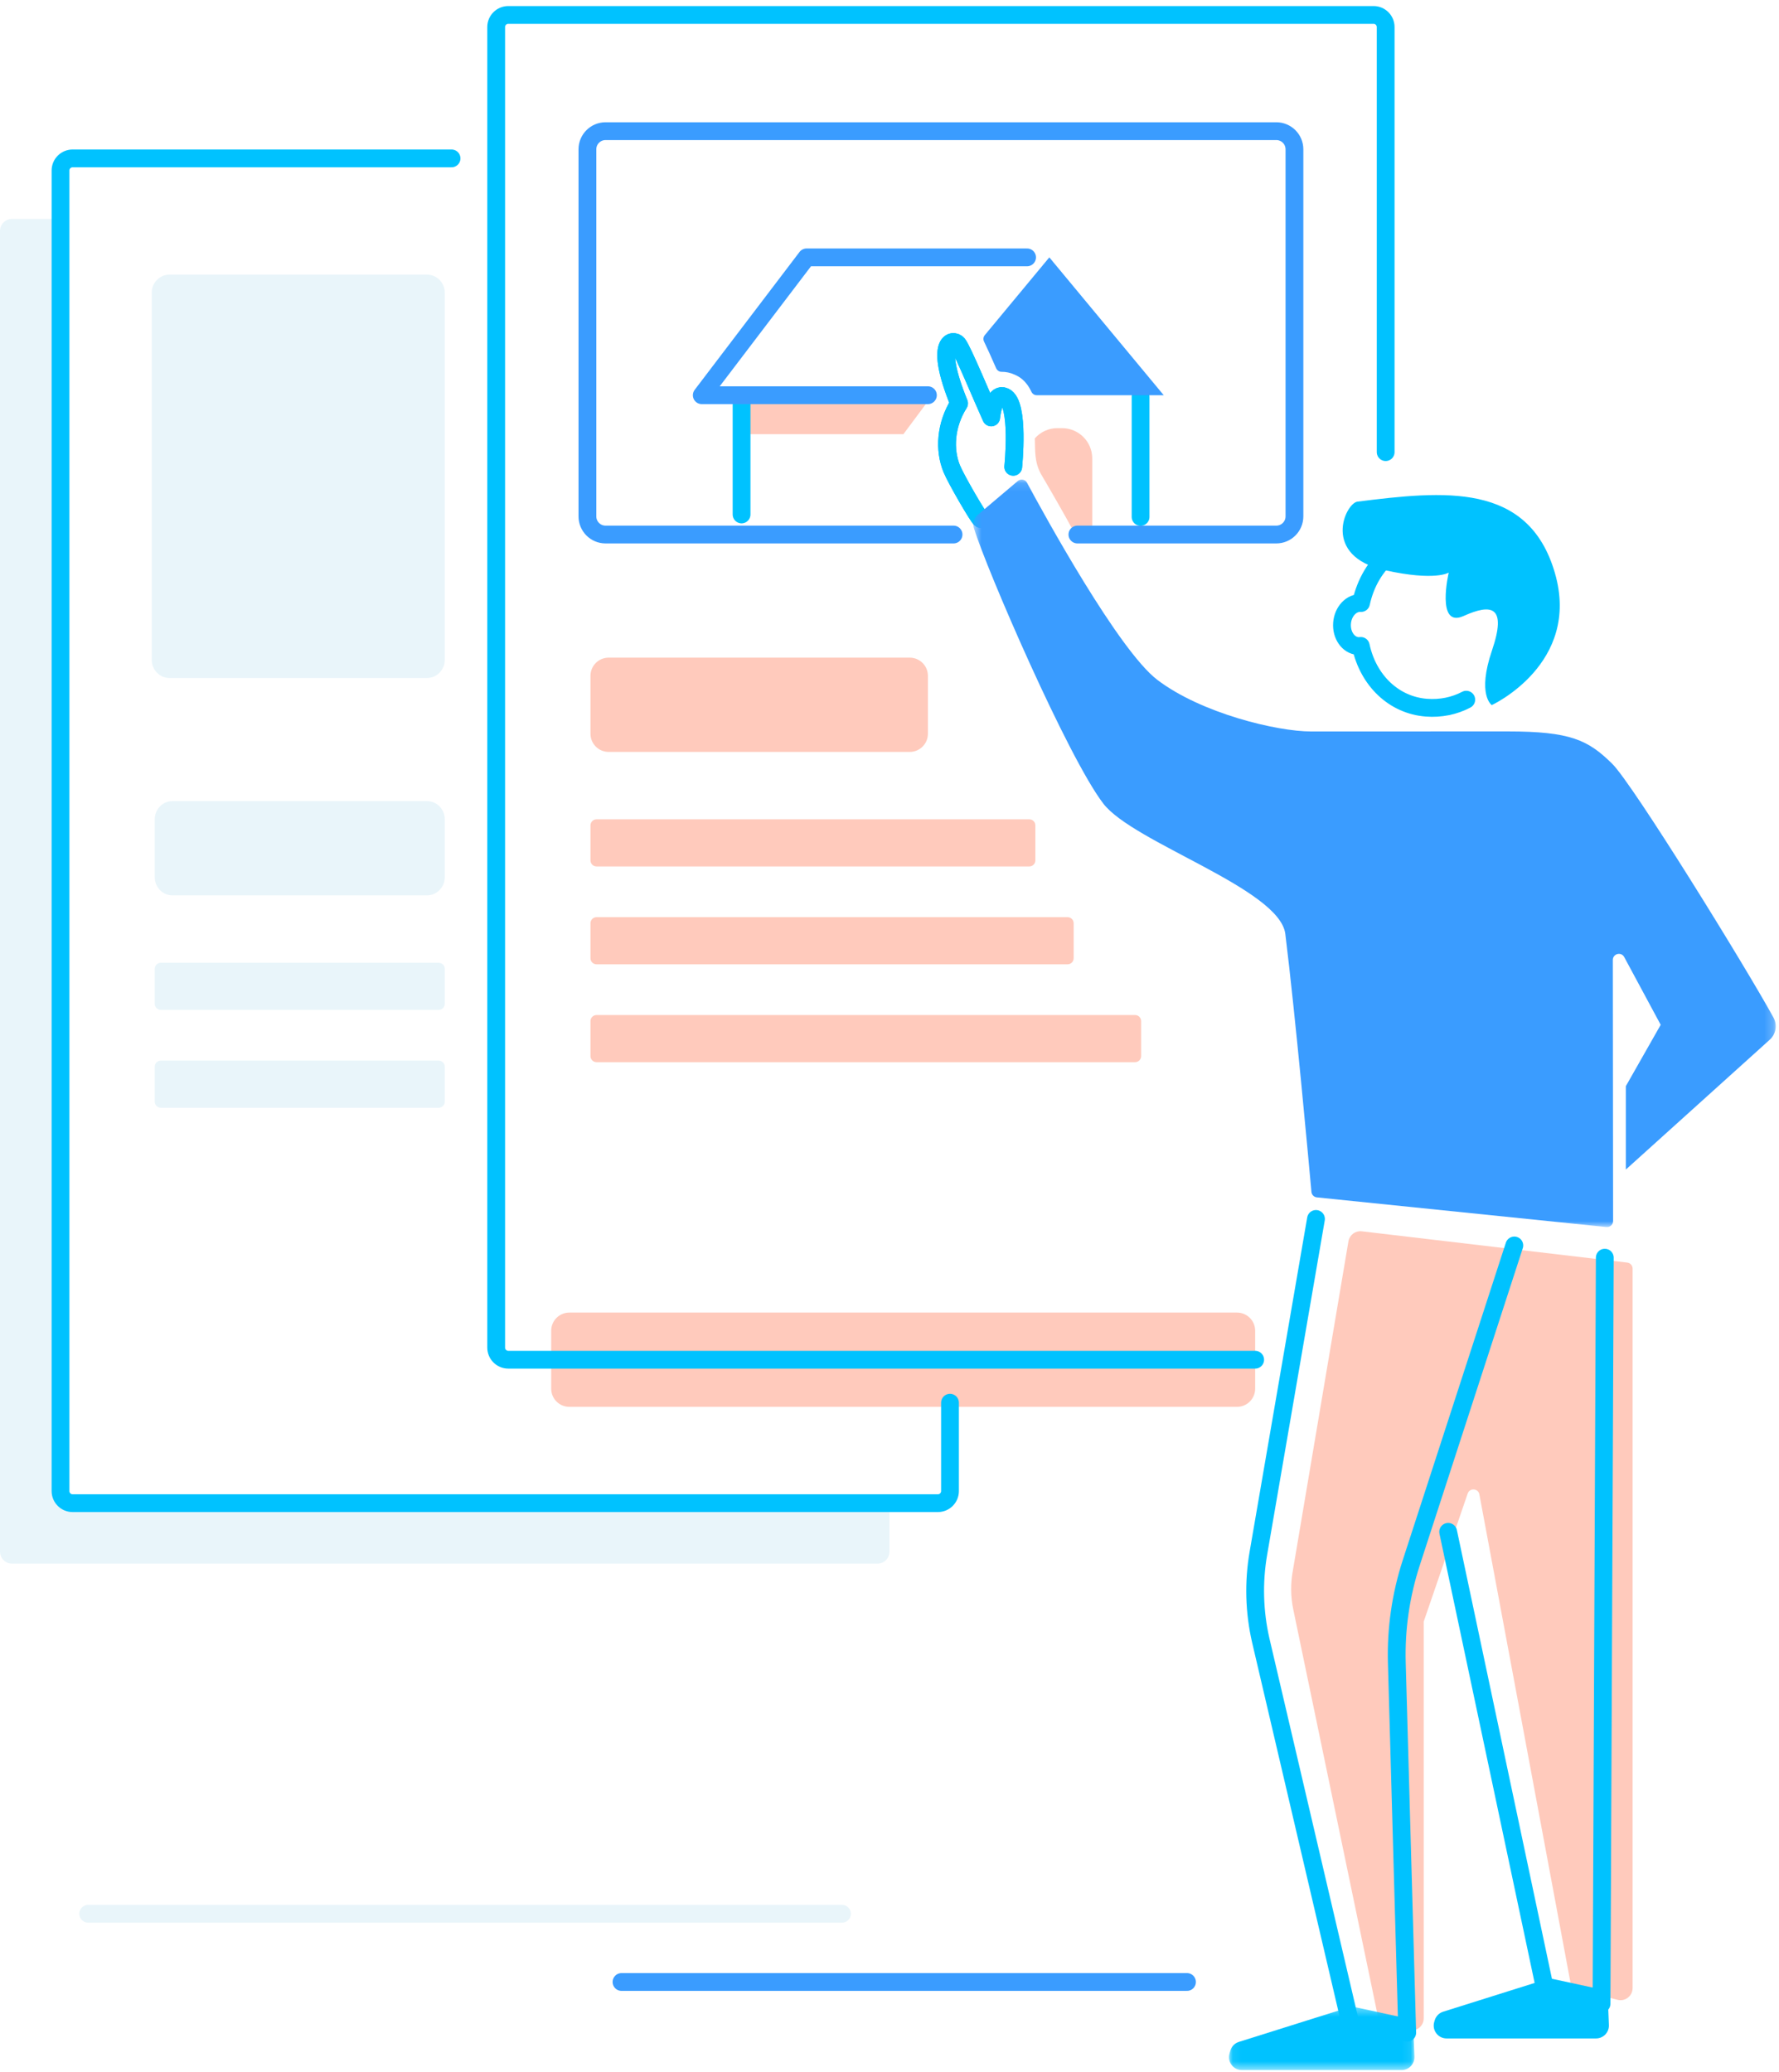 <?xml version="1.0" encoding="UTF-8"?>
<svg width="200px" height="233px" viewBox="0 0 200 233" version="1.1" xmlns="http://www.w3.org/2000/svg" xmlns:xlink="http://www.w3.org/1999/xlink">
    <!-- Generator: sketchtool 50.2 (55047) - http://www.bohemiancoding.com/sketch -->
    <title>E2094A67-4320-4A74-AE1E-6E85495ABED2</title>
    <desc>Created with sketchtool.</desc>
    <defs>
        <rect id="path-1" x="0" y="0" width="1000" height="791" rx="4"></rect>
        <filter x="-3.0%" y="-3.8%" width="106.0%" height="107.6%" filterUnits="objectBoundingBox" id="filter-3">
            <feOffset dx="0" dy="0" in="SourceAlpha" result="shadowOffsetOuter1"></feOffset>
            <feGaussianBlur stdDeviation="10" in="shadowOffsetOuter1" result="shadowBlurOuter1"></feGaussianBlur>
            <feColorMatrix values="0 0 0 0 0   0 0 0 0 0   0 0 0 0 0  0 0 0 0.1 0" type="matrix" in="shadowBlurOuter1"></feColorMatrix>
        </filter>
        <polygon id="path-4" points="0.069 0.376 20.92 0.376 20.92 7.484 0.069 7.484"></polygon>
        <polygon id="path-6" points="0.577 0.108 90.789 0.108 90.789 84.152 0.577 84.152"></polygon>
    </defs>
    <g id="Homepage-/-How-it-works" stroke="none" stroke-width="1" fill="none" fill-rule="evenodd">
        <g id="Homepage---Desktop-02" transform="translate(-958, -3275)">
            <polygon id="Rectangle-3" fill="#FFCABC" points="0 3208 1680 3208 0 3428"></polygon>
            <g id="Group-18" transform="translate(340, 3054)">
                <mask id="mask-2" fill="white">
                    <use xlink:href="#path-1"></use>
                </mask>
                <g id="Rectangle-Copy-2">
                    <use fill="black" fill-opacity="1" filter="url(#filter-3)" xlink:href="#path-1"></use>
                    <use fill="#FFFFFF" fill-rule="evenodd" xlink:href="#path-1"></use>
                </g>
            </g>
            <g id="Group" transform="translate(958, 3276)">
                <path d="M128.227,43.601 L128.227,57.117" id="Stroke-1" stroke="#00C2FF" stroke-width="2" stroke-linecap="round"></path>
                <polygon id="Fill-2" fill="#FFCABC" points="101.561 47.818 83.369 47.818 83.369 44.116 104.318 44.116"></polygon>
                <g id="Group-45" transform="translate(0, 0.423)">
                    <path d="M115.467,57.871 L115.467,58.195 L115.852,58.195 C115.725,58.09 115.596,57.983 115.467,57.871" id="Fill-3" fill="#FFCABC"></path>
                    <path d="M119.391,46.714 L118.868,46.714 C117.859,46.714 116.962,47.162 116.339,47.861 C116.387,49.203 116.273,50.459 117.006,51.834 C117.97,53.471 119.88,56.785 120.626,58.195 L122.792,58.195 L122.792,50.116 C122.792,48.237 121.27,46.714 119.391,46.714" id="Fill-5" fill="#FFCABC"></path>
                    <path d="M139.068,156.752 L64.007,156.752 C62.88,156.752 61.967,155.839 61.967,154.711 L61.967,148.194 C61.967,147.068 62.88,146.153 64.007,146.153 L139.068,146.153 C140.194,146.153 141.109,147.068 141.109,148.194 L141.109,154.711 C141.109,155.839 140.194,156.752 139.068,156.752" id="Fill-7" fill="#FFCABC"></path>
                    <path d="M6.803,23.189 L1.361,23.189 C0.609,23.189 0,23.799 0,24.55 L0,173.024 C0,173.776 0.609,174.385 1.361,174.385 L98.638,174.385 C99.389,174.385 99.998,173.776 99.998,173.024 L99.998,167.581 L6.803,167.581 L6.803,23.189 Z" id="Fill-9" fill="#E9F5FA"></path>
                    <path d="M106.801,156.287 L106.801,166.221 C106.801,166.972 106.192,167.582 105.44,167.582 L8.163,167.582 C7.412,167.582 6.803,166.972 6.803,166.221 L6.803,17.747 C6.803,16.995 7.412,16.386 8.163,16.386 L50.765,16.386" id="Stroke-11" stroke="#00C2FF" stroke-width="2" stroke-linecap="round" stroke-linejoin="round"></path>
                    <path d="M19.052,29.453 C17.951,29.453 17.058,30.366 17.058,31.494 L17.058,72.764 C17.058,73.891 17.951,74.805 19.052,74.805 L48.005,74.805 C49.106,74.805 49.999,73.891 49.999,72.764 L49.999,31.494 C49.999,30.366 49.106,29.453 48.005,29.453 L19.052,29.453 Z" id="Fill-13" fill="#E9F5FA"></path>
                    <path d="M17.396,90.688 L17.396,97.205 C17.396,98.332 18.289,99.246 19.39,99.246 L48.005,99.246 C49.106,99.246 49.999,98.332 49.999,97.205 L49.999,90.688 C49.999,89.561 49.106,88.647 48.005,88.647 L19.39,88.647 C18.289,88.647 17.396,89.561 17.396,90.688" id="Fill-15" fill="#E9F5FA"></path>
                    <path d="M49.319,112.123 L18.076,112.123 C17.701,112.123 17.396,111.819 17.396,111.443 L17.396,107.504 C17.396,107.128 17.701,106.824 18.076,106.824 L49.319,106.824 C49.694,106.824 49.999,107.128 49.999,107.504 L49.999,111.443 C49.999,111.819 49.694,112.123 49.319,112.123" id="Fill-17" fill="#E9F5FA"></path>
                    <path d="M49.319,123.125 L18.076,123.125 C17.701,123.125 17.396,122.821 17.396,122.445 L17.396,118.506 C17.396,118.13 17.701,117.825 18.076,117.825 L49.319,117.825 C49.694,117.825 49.999,118.13 49.999,118.506 L49.999,122.445 C49.999,122.821 49.694,123.125 49.319,123.125" id="Fill-19" fill="#E9F5FA"></path>
                    <path d="M141.109,151.453 L57.143,151.453 C56.391,151.453 55.782,150.843 55.782,150.092 L55.782,1.618 C55.782,0.866 56.391,0.257 57.143,0.257 L154.42,0.257 C155.171,0.257 155.78,0.866 155.78,1.618 L155.78,49.411" id="Stroke-21" stroke="#00C2FF" stroke-width="2" stroke-linecap="round" stroke-linejoin="round"></path>
                    <path d="M107.2,58.676 L68.079,58.676 C66.951,58.676 66.038,57.762 66.038,56.635 L66.038,15.365 C66.038,14.238 66.951,13.324 68.079,13.324 L143.484,13.324 C144.612,13.324 145.525,14.238 145.525,15.365 L145.525,56.635 C145.525,57.762 144.612,58.676 143.484,58.676 L121.126,58.676" id="Stroke-23" stroke="#3A9CFF" stroke-width="2" stroke-linecap="round"></path>
                    <path d="M83.369,56.42 L83.369,43.177" id="Stroke-25" stroke="#00C2FF" stroke-width="2" stroke-linecap="round"></path>
                    <polyline id="Stroke-27" stroke="#3A9CFF" stroke-width="2" stroke-linecap="round" stroke-linejoin="round" points="104.318 43.012 78.894 43.012 90.679 27.514 115.467 27.514"></polyline>
                    <path d="M102.277,83.118 L68.424,83.118 C67.297,83.118 66.383,82.203 66.383,81.076 L66.383,74.559 C66.383,73.432 67.297,72.518 68.424,72.518 L102.277,72.518 C103.404,72.518 104.318,73.432 104.318,74.559 L104.318,81.076 C104.318,82.203 103.404,83.118 102.277,83.118" id="Fill-29" fill="#FFCABC"></path>
                    <path d="M115.717,95.994 L67.064,95.994 C66.688,95.994 66.383,95.69 66.383,95.314 L66.383,91.375 C66.383,90.999 66.688,90.694 67.064,90.694 L115.717,90.694 C116.094,90.694 116.398,90.999 116.398,91.375 L116.398,95.314 C116.398,95.69 116.094,95.994 115.717,95.994" id="Fill-31" fill="#FFCABC"></path>
                    <path d="M120.022,106.996 L67.063,106.996 C66.688,106.996 66.383,106.692 66.383,106.316 L66.383,102.377 C66.383,102.001 66.688,101.697 67.063,101.697 L120.022,101.697 C120.399,101.697 120.703,102.001 120.703,102.377 L120.703,106.316 C120.703,106.692 120.399,106.996 120.022,106.996" id="Fill-33" fill="#FFCABC"></path>
                    <path d="M127.608,117.999 L67.063,117.999 C66.688,117.999 66.383,117.694 66.383,117.319 L66.383,113.379 C66.383,113.004 66.688,112.699 67.063,112.699 L127.608,112.699 C127.984,112.699 128.289,113.004 128.289,113.379 L128.289,117.319 C128.289,117.694 127.984,117.999 127.608,117.999" id="Fill-35" fill="#FFCABC"></path>
                    <path d="M111.983,39.968 C112.089,40.209 112.325,40.384 112.589,40.381 C113.088,40.375 113.592,40.482 114.074,40.702 C114.489,40.891 115.313,41.269 115.95,42.618 C116.06,42.854 116.287,43.012 116.546,43.012 L130.83,43.012 L117.968,27.513 L110.717,36.252 C110.545,36.458 110.511,36.742 110.629,36.983 C110.96,37.659 111.387,38.606 111.983,39.968" id="Fill-37" fill="#3A9CFF"></path>
                    <path d="M113.911,51.061 C113.911,51.061 114.651,43.957 112.944,43.177 C111.908,42.705 111.536,44.568 111.433,45.508 C110.503,43.473 108.254,38.012 107.686,37.276 C107.173,36.611 104.928,36.832 107.821,43.928 C106.273,46.397 106.138,49.18 106.998,51.28 C107.491,52.485 109.995,56.784 110.253,56.928" id="Stroke-39" stroke="#00C2FF" stroke-width="2" stroke-linecap="round" stroke-linejoin="round"></path>
                    <path d="M69.872,221.416 L133.444,221.416" id="Stroke-41" stroke="#3A9CFF" stroke-width="2" stroke-linecap="round" stroke-linejoin="round"></path>
                    <path d="M9.915,213.747 L94.656,213.747" id="Stroke-43" stroke="#E9F5FA" stroke-width="2" stroke-linecap="round" stroke-linejoin="round"></path>
                </g>
                <g id="Group-70" transform="translate(106.122, 37.162)">
                    <path d="M77.42,185.363 L77.42,104.47 C77.42,104.126 77.163,103.835 76.82,103.794 L46.962,100.275 C46.256,100.197 45.611,100.675 45.478,101.372 L39.233,138.373 C38.953,139.841 38.968,141.35 39.275,142.812 L48.992,189.539 L52.346,190.109 C53.175,190.251 53.934,189.61 53.934,188.767 L53.934,144.162 L58.88,129.758 C59.107,129.097 60.064,129.167 60.192,129.854 L70.543,185.326 L75.716,186.679 C76.578,186.905 77.42,186.254 77.42,185.363" id="Fill-46" fill="#FFCABC"></path>
                    <path d="M52.082,190.379 L50.913,148.806 C50.805,144.986 51.354,141.176 52.535,137.542 L64.122,101.868" id="Stroke-48" stroke="#00C2FF" stroke-width="2" stroke-linecap="round"></path>
                    <path d="M41.824,98.885 L35.347,136.486 C34.788,139.731 34.879,143.054 35.614,146.264 L45.713,189.439" id="Stroke-50" stroke="#00C2FF" stroke-width="2" stroke-linecap="round"></path>
                    <path d="M73.926,187.125 L74.293,103.24" id="Stroke-52" stroke="#00C2FF" stroke-width="2" stroke-linecap="round"></path>
                    <path d="M56.685,134.067 L67.505,185.148" id="Stroke-54" stroke="#00C2FF" stroke-width="2" stroke-linecap="round"></path>
                    <g id="Group-58" transform="translate(31.973, 187.097)">
                        <mask id="mask-5" fill="white">
                            <use xlink:href="#path-4"></use>
                        </mask>
                        <g id="Clip-57"></g>
                        <path d="M13.501,0.443 L1.182,4.317 C0.72,4.462 0.36,4.829 0.224,5.295 L0.128,5.631 C-0.142,6.558 0.554,7.484 1.52,7.484 L19.471,7.484 C20.294,7.484 20.952,6.799 20.919,5.977 L20.798,2.941 C20.772,2.281 20.303,1.723 19.657,1.583 L14.243,0.409 C13.997,0.355 13.742,0.367 13.501,0.443" id="Fill-56" fill="#00C2FF" mask="url(#mask-5)"></path>
                    </g>
                    <path d="M67.72,184.372 L56.125,188.018 C55.663,188.163 55.303,188.53 55.169,188.996 L55.117,189.174 C54.848,190.1 55.544,191.026 56.509,191.026 L73.306,191.026 C74.129,191.026 74.787,190.342 74.754,189.519 L74.645,186.79 C74.619,186.13 74.15,185.571 73.504,185.431 L68.462,184.338 C68.216,184.285 67.961,184.296 67.72,184.372" id="Fill-59" fill="#00C2FF"></path>
                    <path d="M7.788,14.322 C7.788,14.322 8.529,7.218 6.821,6.438 C5.785,5.966 5.414,7.829 5.311,8.769 C4.381,6.734 2.132,1.273 1.564,0.537 C1.051,-0.128 -1.195,0.093 1.699,7.189 C0.151,9.658 0.016,12.441 0.876,14.541 C1.369,15.746 3.872,20.045 4.131,20.189" id="Stroke-61" stroke="#00C2FF" stroke-width="2" stroke-linecap="round" stroke-linejoin="round"></path>
                    <g id="Group-65" transform="translate(2.721, 15.648)">
                        <mask id="mask-7" fill="white">
                            <use xlink:href="#path-6"></use>
                        </mask>
                        <g id="Clip-64"></g>
                        <path d="M72.407,32.064 C69.699,29.389 67.704,28.425 60.664,28.425 C53.624,28.425 42.692,28.431 38.561,28.431 C34.706,28.431 26.22,26.395 21.27,22.631 C16.903,19.309 8.525,4.014 6.615,0.464 C6.41,0.083 5.909,-0.009 5.579,0.271 L1.059,4.096 C0.645,4.446 0.477,5.008 0.635,5.527 C2.043,10.17 11.239,31.404 15.203,36.551 C18.594,40.953 35.026,46.117 35.656,51.195 C36.781,60.275 38.3,76.956 38.593,80.202 C38.622,80.525 38.877,80.78 39.201,80.814 L71.756,84.149 C72.157,84.189 72.506,83.874 72.506,83.471 L72.477,54.118 C72.477,53.411 73.421,53.171 73.756,53.794 L77.857,61.412 L73.937,68.312 L73.937,77.686 L90.104,63.101 C90.814,62.469 90.996,61.434 90.539,60.6 C87.451,54.961 74.743,34.37 72.407,32.064" id="Fill-63" fill="#3A9CFF" mask="url(#mask-7)"></path>
                    </g>
                    <path d="M46.492,18.238 C45.127,18.408 42.373,24.358 49.586,25.951 C55.257,27.204 56.747,26.217 56.747,26.217 C56.747,26.217 55.276,32.514 58.422,31.095 C61.567,29.676 63.313,29.974 61.607,34.982 C59.903,39.992 61.589,41.114 61.589,41.114 C61.589,41.114 71.659,36.462 68.677,26.237 C65.695,16.012 56.177,17.03 46.492,18.238" id="Fill-66" fill="#00C2FF"></path>
                    <path d="M55.688,22.339 C51.556,22.026 47.892,25.016 46.89,29.639 C45.81,29.57 44.855,30.579 44.754,31.907 C44.653,33.243 45.454,34.393 46.543,34.475 C46.651,34.484 46.756,34.473 46.861,34.46 C47.692,38.358 50.594,41.129 54.245,41.405 C55.852,41.527 57.386,41.207 58.719,40.504" id="Stroke-68" stroke="#00C2FF" stroke-width="2" stroke-linecap="round" stroke-linejoin="round"></path>
                </g>
            </g>
        </g>
    </g>
</svg>
